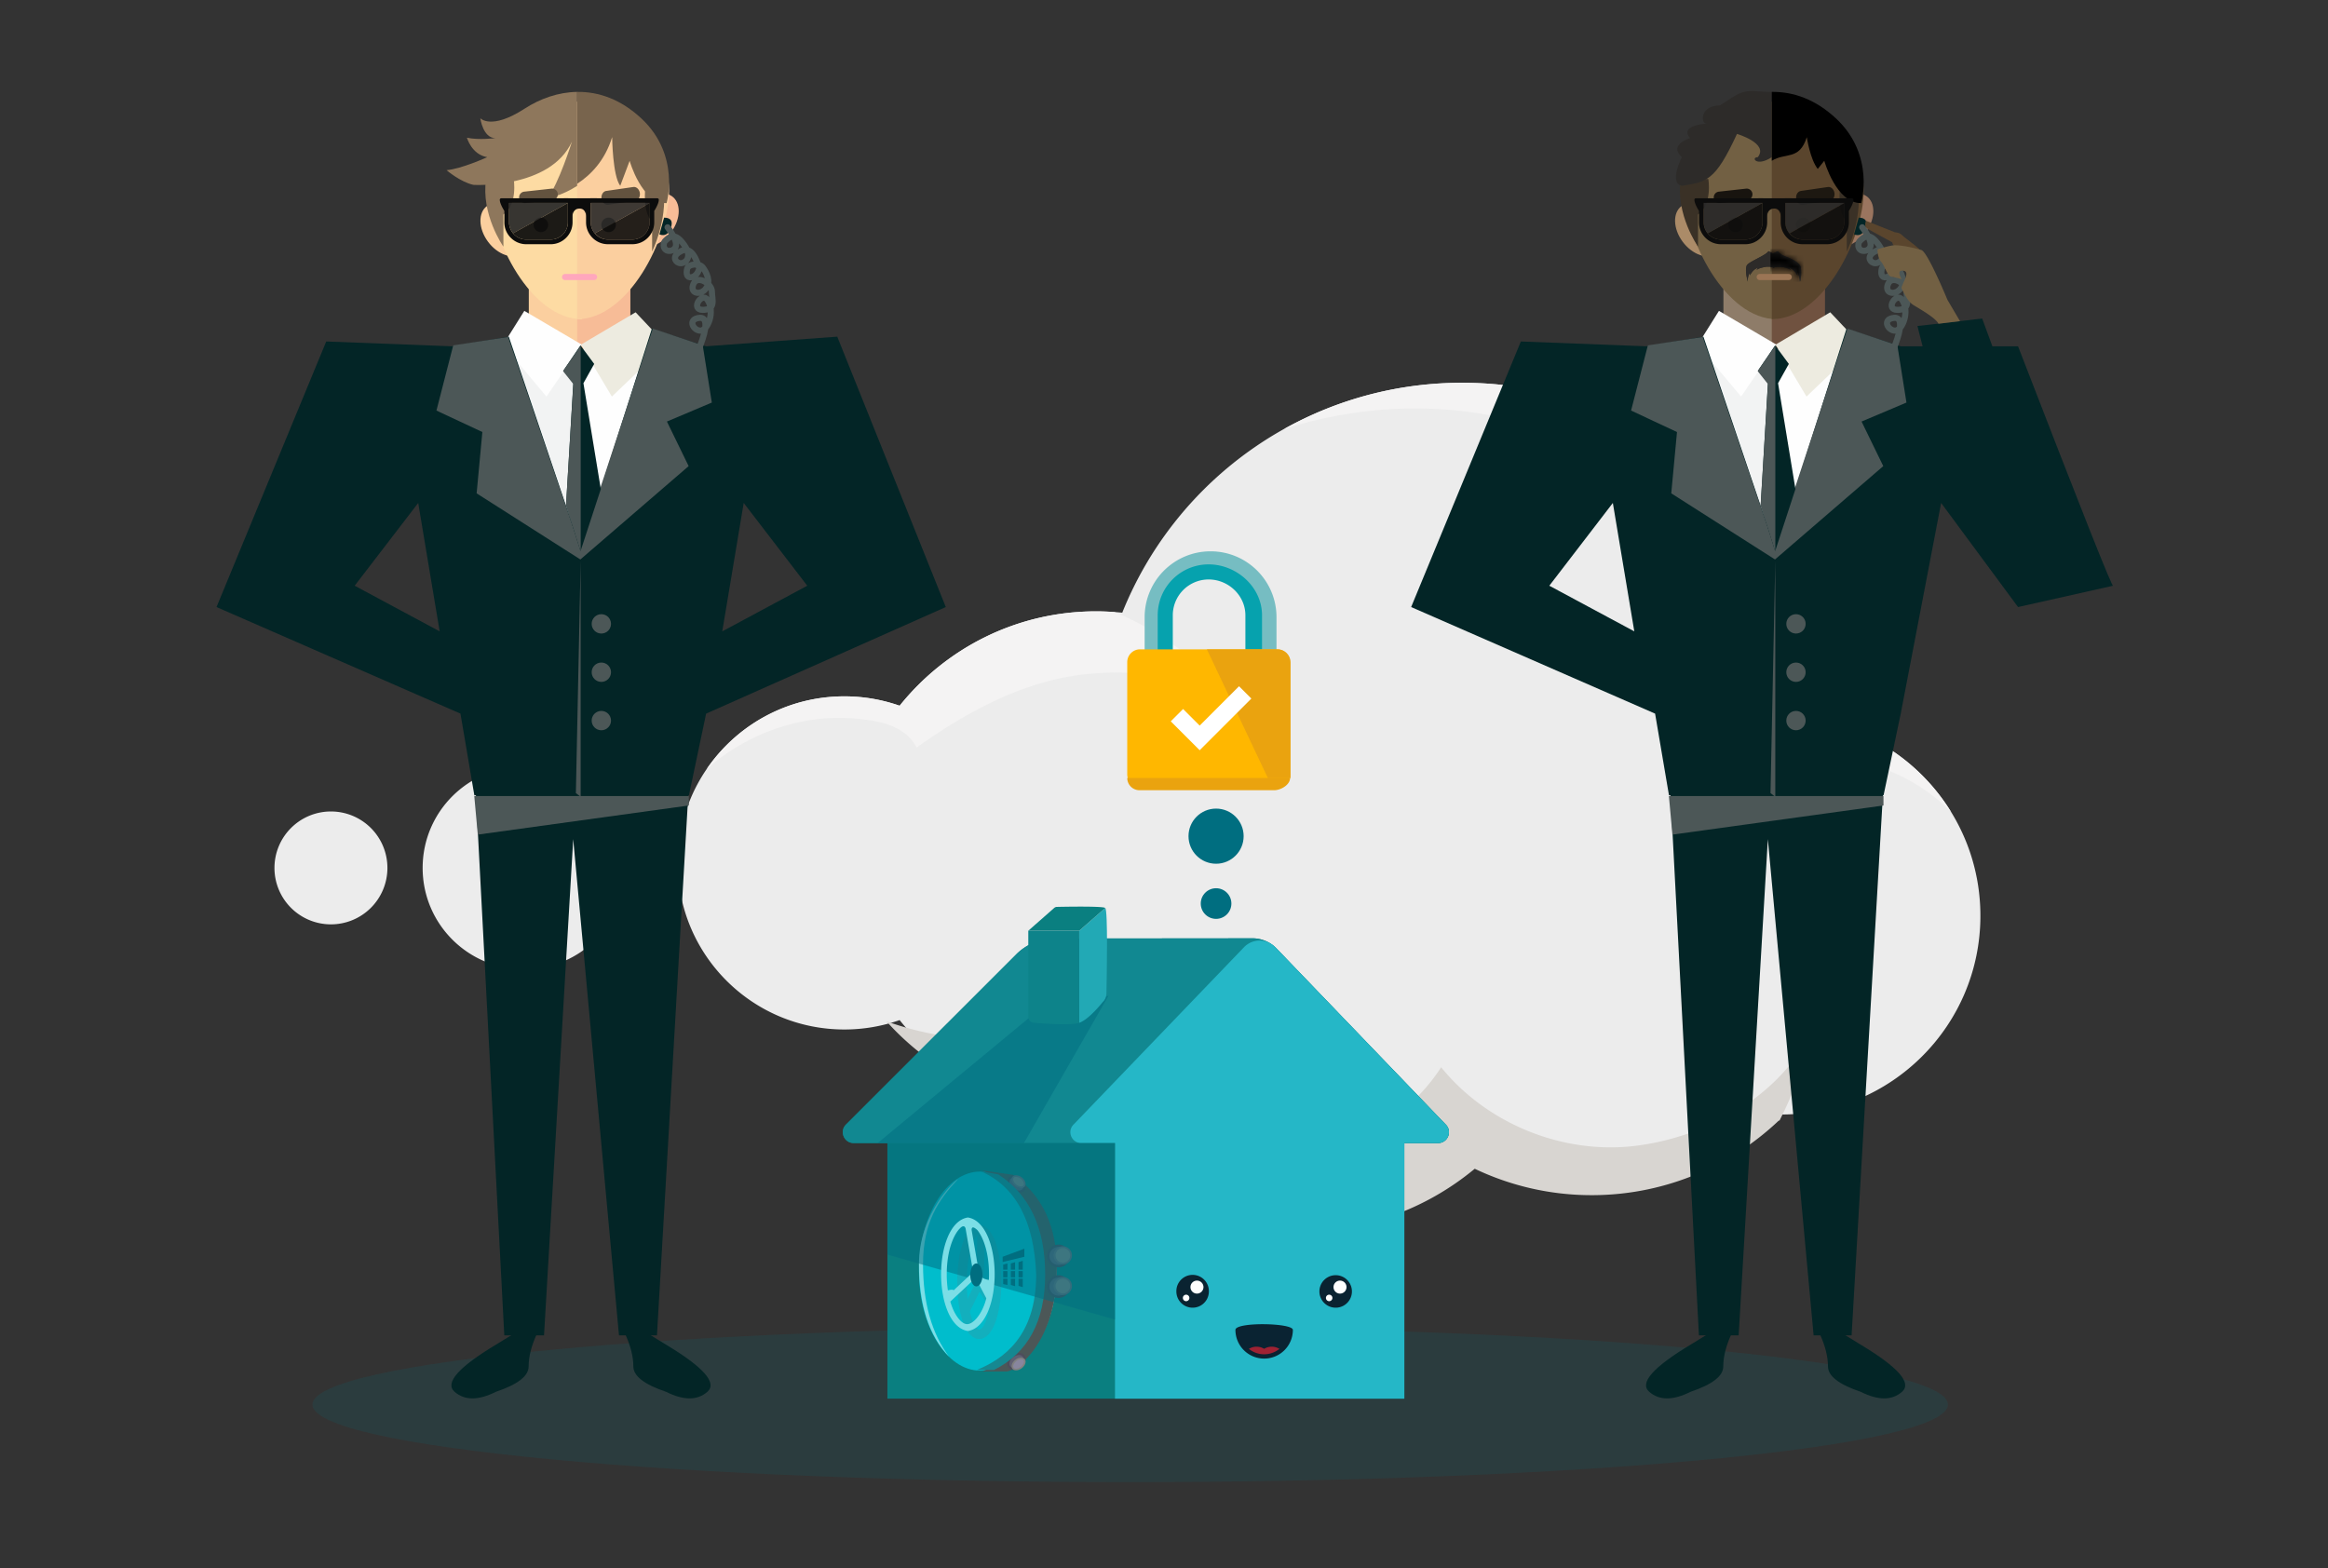 <svg xmlns="http://www.w3.org/2000/svg" xmlns:xlink="http://www.w3.org/1999/xlink" width="380" height="256" viewBox="0 0 380 256">
    <rect x="0" y="0" width="380" height="256" fill="#333333" stroke="none"/>
    <defs>
        <path id="a" d="M100.41 106.04c11.4 3.858 23.551 3.439 35.087-.233 4.211 10.91 14.922 19.02 26.571 20.116 11.65 1.097 22.824-4.03 29-13.963 7.656 9.134 20.175 13.937 31.98 12.268 11.805-1.67 23.737-8.751 28.556-19.65a64.107 64.107 0 0 1-5.164 15.127l-.113-.007c-8.011 7.862-18.988 12.717-31.104 12.717a44.24 44.24 0 0 1-18.384-3.984c-7.772 6.68-17.875 10.726-28.929 10.726-15.23 0-28.664-7.667-36.663-19.345-12.186-.202-23.126-5.466-30.838-13.773"/>
        <path id="b" d="M8.967 2.812C8.857 1.567 6.372.91 5.939.653 5.506.398 5.22 0 5.22 0l-.837.37s-.26-.143-.72-.37C3.315.681.335 1.758.114 2.358-.232 3.296.316 5 .316 5s-.14-.855.366-1.537a2.262 2.262 0 0 0-.059.42c0 .263.3-.804 1.293-1.16l.044-.01.046-.008c-.063.053-.222.197-.251.315-.033.135.047-.237 1.578-.473 1.103-.056 1.18.209 1.18.209.061-.187.693-.21 1.45-.162 1.26.235 1.328.552 1.297.426-.03-.132-.228-.297-.268-.33l.017.002c1.067.32 1.383 1.462 1.383 1.19 0-.16-.053-.408-.097-.589.46.667.513 1.707.513 1.707s.288-.71.159-2.188"/>
    </defs>
    <g fill="none" fill-rule="evenodd" transform="translate(35 14)">
        <path fill="#006E80" d="M282.956 215.29c0 6.99-59.76 12.658-133.478 12.658C75.76 227.948 16 222.28 16 215.29c0-6.99 59.76-12.657 133.478-12.657 73.718 0 133.478 5.667 133.478 12.657" opacity=".155"/>
        <g transform="translate(9 48)">
            <path fill="#ECECEC" d="M194.682.486c31.566 0 57.413 24.461 59.606 55.451 14.316 3.378 24.973 16.222 24.973 31.561 0 17.915-14.531 32.437-32.456 32.437a32.82 32.82 0 0 1-2.782-.126c-7.643 7.5-18.115 12.133-29.674 12.133a42.208 42.208 0 0 1-17.54-3.802c-7.415 6.373-17.053 10.233-27.6 10.233-14.53 0-27.346-7.314-34.978-18.455-12.696-.21-23.987-6.17-31.383-15.393a27.175 27.175 0 0 1-9.018 1.535c-15.026 0-27.208-12.175-27.208-27.193S78.804 51.675 93.83 51.675c3.162 0 6.195.544 9.018 1.535 7.53-9.39 19.096-15.41 32.074-15.41 1.44 0 2.863.075 4.265.22C148.001 16.022 169.525.485 194.682.485M41.549 63.133c9.145 0 16.56 7.41 16.56 16.55s-7.415 16.55-16.56 16.55c-9.146 0-16.56-7.41-16.56-16.55s7.414-16.55 16.56-16.55M3.501 73.169a9.209 9.209 0 0 0 0 13.029 9.222 9.222 0 0 0 13.037 0 9.209 9.209 0 0 0 0-13.03 9.222 9.222 0 0 0-13.037 0"/>
            <path fill="#F4F3F3" d="M165.57 8.053A59.49 59.49 0 0 1 194.682.486c31.566 0 57.413 24.461 59.606 55.451 8.524 2.012 15.75 7.38 20.203 14.633-7-7.168-17.827-10.502-27.627-8.266.42-21.554-13.06-42.265-32.507-51.592-15.064-7.225-32.842-7.768-48.787-2.66M71.353 63.545c4.9-7.166 13.138-11.87 22.477-11.87 3.162 0 6.195.544 9.018 1.535 7.53-9.39 19.096-15.41 32.074-15.41 1.01 0 2.008.05 3 .121 9.14 3.703 17.091 10.403 21.83 19.063-5.902-8.144-16.762-10.02-26.762-8.897-10 1.123-19.172 6.101-27.362 11.945-1.934-3.603-5.957-4.361-10.032-4.724-8.755-.78-17.691 2.418-24.243 8.237"/>
            <use fill="#D8D5D1" transform="rotate(1 176.007 121.867)" xlink:href="#a"/>
        </g>
        <g transform="translate(0 1)">
            <path fill="#FBCF9F" d="M44.648 24.444c-1.58-2.144-1.642-4.752-.14-5.826 1.502-1.073 4-.206 5.58 1.938s1.643 4.752.141 5.826c-1.502 1.073-4 .206-5.58-1.938"/>
            <path fill="#F7BC97" d="M69.061 19.043c1.548-2.161 4.047-3.073 5.583-2.036 1.535 1.037 1.526 3.63-.021 5.792-1.547 2.161-4.047 3.073-5.583 2.036-1.535-1.037-1.526-3.63.021-5.792"/>
            <path fill="#FBCF9F" d="M51.316 43.421H60v-15h-8.684z"/>
            <path fill="#F7BC97" d="M59.21 43.421h8.685v-15H59.21z"/>
            <path fill="#FDDBA3" d="M45 16.088c0 8.013 6.716 21.017 15 21.017V1.58c-8.284 0-15 6.496-15 14.509"/>
            <path fill="#FBCF9F" d="M59.21 1.579v35.526c8.285 0 15-13.004 15-21.017s-6.715-14.51-15-14.51"/>
            <path fill="#F2F3F3" d="M51.908 43.022l-10.855.935 1.992 29.683-1.083 32.912L60 108.947l-.611-67.105z"/>
            <path fill="#FEFEFE" d="M66.76 43.022l12.187.935-2.01 29.683 1.093 32.912-18.203 2.395-.616-67.105z"/>
            <path fill="#8E775C" d="M48.849 14.21s.708 4.134-1.676 5.814v5.24s-3.71-5.258-2.827-11.053h4.503z"/>
            <path fill="#78644D" d="M70.329 15.79s-.472 3.838 1.117 5.398v4.865s2.473-4.882 1.884-10.264H70.33z"/>
            <path fill="#8E775C" d="M50.606 2.755C45.165 6.278 43.4 4.3 43.4 4.3s.424 3.25 2.47 3.25c0 0-2.752.353-4.658-.071 0 0 .776 2.755 3.317 3.179 0 0-4.164 1.907-6.634 2.119 0 0 2.188 1.907 4.376 2.402 0 0 12.5.737 16.092-7.065 0 0-2.188 6.994-4.023 9.254 0 0 2.319-.368 4.87-2.03V0c-3.097.046-6.064 1.11-8.604 2.755"/>
            <path fill="#78644D" d="M69.749 4.391C66.359 1.2 62.701-.049 59.211.001V15c2.172-1.402 4.517-3.745 5.71-7.616 0 0 .07 6.354 1.324 7.943l1.532-4.075s1.953 6.975 6.026 6.906c0 0 2.306-7.778-4.054-13.766"/>
            <path fill="#FEFEFE" d="M50.584 35.747L60 41.28l-5.803 8.458-7.08-8.458z"/>
            <path fill="#EDEBE0" d="M68.752 35.98l-8.932 5.28 5.057 8.477 8.852-8.478z"/>
            <path fill="#3C3222" d="M52.105 21.71a1.184 1.184 0 1 1 2.369 0 1.184 1.184 0 0 1-2.369 0M63.158 21.71a1.184 1.184 0 1 1 2.368 0 1.184 1.184 0 0 1-2.368 0"/>
            <path fill="#63533F" d="M56.047 16.627a.938.938 0 0 1-.826 1.035l-4.45.49a.934.934 0 0 1-1.029-.831.938.938 0 0 1 .826-1.036l4.45-.49a.934.934 0 0 1 1.03.832M69.442 16.52c.085.622-.257 1.185-.765 1.259l-4.413.64c-.507.073-.988-.37-1.074-.992-.085-.621.257-1.185.765-1.258l4.412-.64c.508-.074.99.37 1.075.991"/>
            <path fill="#032526" d="M73.403 20.526c1.107.021 1.476.566 1.107 1.634s-.995 1.436-1.878 1.104l.771-2.738zM48.051 39.958l11.812 34.92L71.4 38.674l8.86 2.856 21.406-1.572 17.717 44.14-39.123 17.398-2.805 13.336H42.428l-2.265-13.336L.342 84.098 18.25 40.744l20.483.786 9.318-1.572zM33.266 67.105l-10.371 13.51 13.873 7.452-3.502-20.962zm53.13 0l-3.501 20.962 13.873-7.451-10.372-13.51z"/>
            <path fill="#4C5757" d="M38.98 41.379L36.242 52.02l7.494 3.507-.935 10.009 16.934 10.793L77.408 61.09l-3.546-7.276 7.329-3.097-1.483-9.338-8.155-2.743-11.82 35.927-11.791-34.556z"/>
            <circle cx="63.158" cy="86.842" r="1.579" fill="#4C5757"/>
            <circle cx="63.158" cy="94.737" r="1.579" fill="#4C5757"/>
            <circle cx="63.158" cy="102.632" r="1.579" fill="#4C5757"/>
            <path fill="#032526" d="M42.662 114.406l4.654 88.58h6.487l4.764-81.002 7.47 81.001h6.202l5.13-88.58z"/>
            <path fill="#032526" d="M48.582 202.895l-2.62 1.607c-6.144 3.692-8.398 6.258-6.762 7.697 1.636 1.44 3.89 1.44 6.762 0 3.551-1.197 5.327-2.574 5.327-4.132 0-1.557.426-3.282 1.277-5.172h-3.984zM71.089 202.895l2.62 1.607c6.144 3.692 8.397 6.258 6.762 7.697-1.636 1.44-3.89 1.44-6.762 0-3.551-1.197-5.327-2.574-5.327-4.132 0-1.557-.426-3.282-1.277-5.172h3.984zM59.755 41.377l-2.75 4.052 1.573 2.127-1.176 19.877 2.353 7.554 3.316-10.145-2.835-17.286 1.757-3.148z"/>
            <path fill="#4C5757" d="M59.789 41.452v33.634l-2.403-7.64 1.202-19.75L56.9 45.58zM77.441 114.946H42.414l.575 6.3 34.452-4.754z"/>
            <path fill="#4C5757" d="M59.781 76.54v38.537l-.78-.608z"/>
        </g>
        <path fill="#0C0C0C" d="M71.032 19.154v3.139c0 .68-.245 1.307-.651 1.795a2.81 2.81 0 0 1-2.162 1.018h-3.937 3.985a2.821 2.821 0 0 0 2.813-2.813v-3.165l-.048.026z"/>
        <path fill="#292929" d="M48.086 19.128v3.165c0 .68.245 1.307.651 1.795l8.96-4.96h-9.611z" opacity=".93"/>
        <path fill="#0C0C0C" d="M50.899 25.106h3.985a2.821 2.821 0 0 0 2.813-2.813v-3.165l-8.96 4.96a2.81 2.81 0 0 0 2.162 1.018" opacity=".93"/>
        <path fill="#292929" d="M62.12 24.088l8.912-4.934v-.026h-9.611v3.165a2.821 2.821 0 0 0 2.813 2.813h.047a2.81 2.81 0 0 1-2.16-1.018" opacity=".898"/>
        <path fill="#0C0C0C" d="M70.38 24.088a2.798 2.798 0 0 0 .652-1.795v-3.139l-8.912 4.934a2.81 2.81 0 0 0 2.161 1.018h3.938a2.81 2.81 0 0 0 2.162-1.018" opacity=".898"/>
        <path fill="#0C0C0C" d="M57.697 22.293a2.821 2.821 0 0 1-2.813 2.813H50.9a2.821 2.821 0 0 1-2.813-2.813v-3.165h9.611v3.165zm0-3.924H46.818a.239.239 0 0 0-.239.238c0 .627.623 1.63.747 1.824v1.862c0 .951.373 1.847 1.05 2.523a3.547 3.547 0 0 0 2.523 1.05h3.985c.952 0 1.848-.373 2.524-1.05a3.547 3.547 0 0 0 1.049-2.523v-3.165a.76.76 0 0 0-.76-.76zM61.42 19.128h9.612v3.165a2.821 2.821 0 0 1-2.813 2.813h-3.985a2.821 2.821 0 0 1-2.813-2.813v-3.165zm-.759 0v3.165c0 .951.373 1.847 1.05 2.524a3.548 3.548 0 0 0 2.523 1.048h3.985c.951 0 1.848-.372 2.524-1.048a3.547 3.547 0 0 0 1.049-2.524v-1.862c.124-.194.747-1.197.747-1.824a.239.239 0 0 0-.239-.239H61.421a.76.76 0 0 0-.76.76z"/>
        <path fill="#0C0C0C" d="M57.058 18.368h5.385s-1.525.481-1.57 1.034c-.044.553-.212 1.857-.212 1.857s0-1.213-1.047-1.213c-1.172 0-1.157 1.213-1.157 1.213s-.236-1.986-.325-2.131c-.088-.146-1.074-.76-1.074-.76"/>
        <path fill="#FFA7BD" stroke="#FFA7BD" stroke-linecap="round" stroke-linejoin="round" d="M57.237 31.222h4.737"/>
        <path stroke="#4C5757" stroke-linecap="round" d="M73.969 23.105c1.585 2.072 1.81 3.335.674 3.79-1.4.38-1.574-1.145-1.007-1.622.54-.466 1.397-1.598 3.036.703 1.64 2.301-.167 3.27-.895 2.922-.587-.18-1.134-1.159.402-1.905 1.224-.654 2.217.297 2.978 2.853-.27.822-.686 1.289-1.247 1.4-.842.168-.928-.647-.739-1.4.19-.754 1.968-.955 2.548-.184.58.771 1.382 2.27.502 3.449-.881 1.18-2.692.804-2.034-.747.658-1.55 3.018-.031 3.018 1.22 0 1.253.723 2.999-1.486 2.999-2.068 0-.203-2.954.745-1.662 1.31 1.91.077 5.051-1.126 5.051-1.202 0-2.167-1.884-.181-2.08 1.985-.194.442 3.7.181 4.438"/>
        <g>
            <g transform="translate(195)">
                <path fill="#AB8B68" d="M44.648 25.444c-1.58-2.144-1.642-4.752-.14-5.826 1.502-1.073 4-.206 5.58 1.938s1.643 4.752.141 5.826c-1.502 1.073-4 .206-5.58-1.938"/>
                <path fill="#9A755F" d="M69.061 20.043c1.548-2.161 4.047-3.073 5.583-2.036 1.535 1.037 1.526 3.63-.021 5.792-1.547 2.161-4.047 3.073-5.583 2.036-1.535-1.037-1.526-3.63.021-5.792"/>
                <path fill="#8E7C69" d="M51.316 44.421H60v-15h-8.684z"/>
                <path fill="#705240" d="M59.21 44.421h8.685v-15H59.21z"/>
                <path fill="#726043" d="M45 17.088c0 8.013 6.716 21.017 15 21.017V2.58c-8.284 0-15 6.496-15 14.509"/>
                <path fill="#5A452D" d="M59.21 2.579v35.526c8.285 0 15-13.004 15-21.017s-6.715-14.51-15-14.51"/>
                <path fill="#F2F3F3" d="M51.908 44.022l-10.855.935 1.992 29.683-1.083 32.912L60 109.947l-.611-67.105z"/>
                <path fill="#FEFEFE" d="M66.76 44.022l12.187.935-2.01 29.683 1.093 32.912-18.203 2.395-.616-67.105z"/>
                <path fill="#3A3126" d="M48.849 15.21s.708 4.134-1.676 5.814v5.24s-3.71-5.258-2.827-11.053h4.503zM70.329 16.79s-.472 3.838 1.117 5.398v4.865s2.473-4.882 1.884-10.264H70.33z"/>
                <path fill="#2D2B29" d="M50.726 3.212c-3.205 0-3.205 2.955-2.173 2.955 1.031 0-4.69 0-2.683 2.382 0 0-3.6 1.068-1.34 3.109 0 0-2.189 4.186 0 4.68 4.023-.676 5.406-.676 8.999-8.477 0 0 5.23 1.536 3.394 3.797-1.167 0-.264 1.66 2.288 0V1c-3.098.046-3.954-.713-6.494.932l-1.991 1.28z"/>
                <path fill="#000" d="M59.21 1.002V12.25c2.173-1.402 4.518.003 5.712-3.868 0 0 .535 3.61 1.789 5.198l1.066-1.33s1.953 6.975 6.026 6.906c0 0 2.306-7.778-4.054-13.766-3.39-3.192-7.048-4.44-10.538-4.39z"/>
                <path fill="#FEFEFE" d="M50.584 36.747L60 42.28l-5.803 8.458-7.08-8.458z"/>
                <path fill="#EDEBE0" d="M68.752 36.98l-8.932 5.28 5.057 8.477 8.852-8.478z"/>
                <path fill="#3C3222" d="M52.105 22.71a1.184 1.184 0 1 1 2.369 0 1.184 1.184 0 0 1-2.369 0M63.158 22.71a1.184 1.184 0 1 1 2.368 0 1.184 1.184 0 0 1-2.368 0"/>
                <path fill="#18140F" d="M56.047 17.627a.938.938 0 0 1-.826 1.035l-4.45.49a.934.934 0 0 1-1.029-.831.938.938 0 0 1 .826-1.036l4.45-.49a.934.934 0 0 1 1.03.832"/>
                <path fill="#1D1811" d="M69.442 17.52c.085.622-.257 1.185-.765 1.259l-4.413.64c-.507.073-.988-.37-1.074-.992-.085-.621.257-1.185.765-1.258l4.412-.64c.508-.074.99.37 1.075.991"/>
                <path fill="#032526" d="M73.403 21.526c1.107.021 1.476.566 1.107 1.634s-.995 1.436-1.878 1.104l.771-2.738zM48.051 40.958l11.812 34.92L71.4 39.674l8.86 2.856h3.566l-.84-3.31 10.567-1.218 1.666 4.528h4.188c10.352 26.79 15.528 39.818 15.528 39.086l-15.528 3.482-12.554-16.993-6.593 34.39-2.805 13.337H42.428l-2.265-13.336L.342 85.098 18.25 41.744l20.483.786 9.318-1.572zM33.266 68.105l-10.371 13.51 13.873 7.452-3.502-20.962z"/>
                <path fill="#4C5757" d="M38.98 42.379L36.242 53.02l7.494 3.507-.935 10.009 16.934 10.793L77.408 62.09l-3.546-7.276 7.329-3.097-1.483-9.338-8.155-2.743-11.82 35.927-11.791-34.556z"/>
                <circle cx="63.158" cy="87.842" r="1.579" fill="#4C5757"/>
                <circle cx="63.158" cy="95.737" r="1.579" fill="#4C5757"/>
                <circle cx="63.158" cy="103.632" r="1.579" fill="#4C5757"/>
                <path fill="#032526" d="M42.662 115.406l4.654 88.58h6.487l4.764-81.002 7.47 81.001h6.202l5.13-88.58z"/>
                <path fill="#032526" d="M48.582 203.895l-2.62 1.607c-6.144 3.692-8.398 6.258-6.762 7.697 1.636 1.44 3.89 1.44 6.762 0 3.551-1.197 5.327-2.574 5.327-4.132 0-1.557.426-3.282 1.277-5.172h-3.984zM71.089 203.895l2.62 1.607c6.144 3.692 8.397 6.258 6.762 7.697-1.636 1.44-3.89 1.44-6.762 0-3.551-1.197-5.327-2.574-5.327-4.132 0-1.557-.426-3.282-1.277-5.172h3.984zM59.755 42.377l-2.75 4.052 1.573 2.127-1.176 19.877 2.353 7.554 3.316-10.145-2.835-17.286 1.757-3.148z"/>
                <path fill="#4C5757" d="M59.789 42.452v33.634l-2.403-7.64 1.202-19.75L56.9 46.58zM77.441 115.946H42.414l.575 6.3 34.452-4.754z"/>
                <path fill="#4C5757" d="M59.781 77.54v38.537l-.78-.608z"/>
            </g>
            <path fill="#2D2B29" d="M258.967 29.812c-.11-1.245-2.595-1.903-3.028-2.159-.433-.255-.72-.653-.72-.653l-.837.37s-.26-.143-.72-.37c-.346.681-3.326 1.758-3.547 2.358-.347.938.201 2.642.201 2.642s-.14-.855.366-1.537a2.262 2.262 0 0 0-.059.42c0 .263.3-.804 1.293-1.16l.044-.01.046-.008c-.063.053-.222.197-.251.315-.033.135.047-.237 1.578-.473 1.103-.056 1.18.209 1.18.209.061-.187.693-.21 1.45-.162 1.26.235 1.328.552 1.297.426-.03-.132-.228-.297-.268-.33l.017.002c1.067.32 1.383 1.462 1.383 1.19 0-.16-.053-.408-.097-.589.46.667.513 1.707.513 1.707s.288-.71.159-2.188"/>
            <g transform="translate(250 27)">
                <mask id="c" fill="#fff">
                    <use xlink:href="#b"/>
                </mask>
                <use fill="#2D2B29" xlink:href="#b"/>
                <path fill="#000" d="M4-1h7v6H4z" mask="url(#c)"/>
            </g>
            <path fill="#0C0C0C" d="M266.032 19.154v3.139c0 .68-.245 1.307-.651 1.795a2.81 2.81 0 0 1-2.162 1.018h-3.937 3.985a2.821 2.821 0 0 0 2.813-2.813v-3.165l-.048.026z"/>
            <path fill="#292929" d="M243.086 19.128v3.165c0 .68.245 1.307.651 1.795l8.96-4.96h-9.611z" opacity=".93"/>
            <path fill="#0C0C0C" d="M245.899 25.106h3.985a2.821 2.821 0 0 0 2.813-2.813v-3.165l-8.96 4.96a2.81 2.81 0 0 0 2.162 1.018" opacity=".93"/>
            <path fill="#292929" d="M257.12 24.088l8.912-4.934v-.026h-9.611v3.165a2.821 2.821 0 0 0 2.813 2.813h.047a2.81 2.81 0 0 1-2.16-1.018" opacity=".898"/>
            <path fill="#0C0C0C" d="M265.38 24.088a2.798 2.798 0 0 0 .652-1.795v-3.139l-8.912 4.934a2.81 2.81 0 0 0 2.161 1.018h3.938a2.81 2.81 0 0 0 2.162-1.018" opacity=".898"/>
            <path fill="#0C0C0C" d="M252.697 22.293a2.821 2.821 0 0 1-2.813 2.813H245.9a2.821 2.821 0 0 1-2.813-2.813v-3.165h9.611v3.165zm0-3.924H241.818a.239.239 0 0 0-.239.238c0 .627.623 1.63.747 1.824v1.862c0 .951.373 1.847 1.05 2.523a3.547 3.547 0 0 0 2.523 1.05h3.985c.952 0 1.848-.373 2.524-1.05a3.547 3.547 0 0 0 1.049-2.523v-3.165a.76.76 0 0 0-.76-.76zM256.42 19.128h9.612v3.165a2.821 2.821 0 0 1-2.813 2.813h-3.985a2.821 2.821 0 0 1-2.813-2.813v-3.165zm-.759 0v3.165c0 .951.373 1.847 1.05 2.524a3.548 3.548 0 0 0 2.523 1.048h3.985c.951 0 1.848-.372 2.524-1.048a3.547 3.547 0 0 0 1.049-2.524v-1.862c.124-.194.747-1.197.747-1.824a.239.239 0 0 0-.239-.239H256.421a.76.76 0 0 0-.76.76z"/>
            <path fill="#0C0C0C" d="M252.058 18.368h5.385s-1.525.481-1.57 1.034c-.044.553-.212 1.857-.212 1.857s0-1.213-1.047-1.213c-1.172 0-1.157 1.213-1.157 1.213s-.236-1.986-.325-2.131c-.088-.146-1.074-.76-1.074-.76"/>
            <path fill="#FFA7BD" stroke="#9B7555" stroke-linecap="round" stroke-linejoin="round" d="M252.237 31.222h4.737"/>
            <path stroke="#4C5757" stroke-linecap="round" d="M268.969 23.105c1.585 2.072 1.81 3.335.674 3.79-1.4.38-1.574-1.145-1.007-1.622.54-.466 1.397-1.598 3.036.703 1.64 2.301-.167 3.27-.895 2.922-.587-.18-1.134-1.159.402-1.905 1.224-.654 2.217.297 2.978 2.853-.27.822-.686 1.289-1.247 1.4-.842.168-.928-.647-.739-1.4.19-.754 1.968-.955 2.548-.184.58.771 1.382 2.27.502 3.449-.881 1.18-2.692.804-2.034-.747.658-1.55 3.018-.031 3.018 1.22 0 1.253.723 2.999-1.486 2.999-2.068 0-.203-2.954.745-1.662 1.31 1.91.077 5.051-1.126 5.051-1.202 0-2.167-1.884-.181-2.08 1.985-.194.442 3.7.181 4.438"/>
        </g>
        <g>
            <path fill="#0A7F80" d="M200.985 169.575l-27.62-28.735a5.418 5.418 0 0 0-3.911-1.663l-32.346.03a8.803 8.803 0 0 0-6.215 2.577l-27.803 27.792c-1.114 1.114-.325 3.02 1.251 3.02h5.511v41.73h84.377v-41.73h5.507c1.576 0 2.365-1.907 1.25-3.02"/>
            <path fill="#118891" d="M200.985 169.575l-27.62-28.735a5.418 5.418 0 0 0-3.911-1.663l-32.346.03a8.803 8.803 0 0 0-6.215 2.577l-27.803 27.792c-1.114 1.114-.325 3.02 1.251 3.02h95.395c1.576 0 2.365-1.907 1.25-3.02"/>
            <path fill="#006E80" d="M132.14 172.595h-23.88l24.588-20.335 13.09-3.714z" opacity=".522"/>
            <path fill="#25B7C7" d="M200.991 169.576l-27.826-28.95a3.539 3.539 0 0 0-5.102 0l-27.825 28.95c-1.115 1.114-.326 3.02 1.25 3.02H147v41.73h47.23v-41.73h5.511c1.576 0 2.365-1.906 1.251-3.02"/>
            <path fill="#22A9B5" d="M144.948 149.636s-2.194 2.8-3.786 3.331v-15.03l4.245-3.714c.453.302.262 10.9.196 14.006-.011.54-.249 1.05-.655 1.407"/>
            <path fill="#0D838A" d="M141.162 152.967c-1.415.53-7.347 0-7.347 0a.966.966 0 0 1-.967-.966v-14.065h8.314v15.031z"/>
            <path fill="#0A7F80" d="M145.407 134.223c-.353-.354-7.874-.177-7.874-.177a.696.696 0 0 0-.46.174l-4.225 3.717h8.314l4.245-3.714z"/>
            <path fill="#0A2331" d="M180.369 196.82a2.653 2.653 0 1 1 5.306.002 2.653 2.653 0 0 1-5.306-.001"/>
            <path fill="#FEFEFE" d="M182.668 196.113a1.061 1.061 0 1 1 2.123 0 1.061 1.061 0 0 1-2.123 0M181.43 197.882a.53.53 0 1 1 1.061 0 .53.53 0 0 1-1.06 0"/>
            <path fill="#0A2331" d="M157.02 196.82a2.653 2.653 0 1 1 5.305.002 2.653 2.653 0 0 1-5.306-.001"/>
            <path fill="#FEFEFE" d="M159.319 196.113a1.061 1.061 0 1 1 2.122 0 1.061 1.061 0 0 1-2.122 0M158.08 197.882a.53.53 0 1 1 1.062 0 .53.53 0 0 1-1.062 0"/>
            <path fill="#0A2332" d="M176.035 203.098a4.687 4.687 0 0 1-4.688 4.686 4.687 4.687 0 0 1-4.687-4.686c0-1.326 9.375-1.15 9.375 0"/>
            <path fill="#9E2233" d="M173.838 206.197a2.374 2.374 0 0 0-2.49-.01 2.374 2.374 0 0 0-2.492.01 3.96 3.96 0 0 0 4.982 0"/>
        </g>
        <g transform="translate(115 177)">
            <ellipse cx="13.75" cy="16.5" fill="#BBACAC" rx="8.75" ry="15"/>
            <ellipse cx="10" cy="16.5" fill="#00BDCC" rx="10" ry="16.25"/>
            <path fill="#006E80" d="M13.75 16.265h.695V15.25l-.695.196zM13.661 15.015l3.547-.854v-1.32l-3.547 1.32zM15 16.265h.695v-1.22L15 15.25zM16.25 16.265h.695v-1.457l-.695.237zM13.75 17.515h.695V16.5h-.695zM15 17.515h.695V16.5H15zM16.945 17.515h-.695V16.5h.695zM13.75 18.616l.695.15V17.75h-.695zM15 18.765l.695.202V17.75H15zM16.25 18.908l.695.213V17.75h-.695z"/>
            <path fill="#4C5757" d="M10.371.067l4.978.72c4.774 3.3 7.16 8.386 7.16 15.256 0 12.16-6.635 16.832-8.217 16.832h-3.92c6.177-2.448 9.366-7.71 9.564-15.788.198-8.077-2.99-13.75-9.565-17.02z"/>
            <path fill="#606073" d="M15.502 3.293a1.92 1.92 0 0 1-.806-.88c-.146-.344-.137-.686.025-.938.152-.235.417-.37.746-.377.278-.006.575.077.858.24.367.213.663.535.81.884.142.34.13.677-.031.927-.154.237-.421.373-.752.38a1.633 1.633 0 0 1-.85-.236"/>
            <path fill="#4D4D5B" d="M16.414 1.183a1.84 1.84 0 0 0-.951-.264c-.385.009-.71.176-.892.46-.195.302-.21.705-.04 1.104.163.384.484.736.881.966.31.178.636.268.945.26.386-.01.713-.178.897-.463.195-.3.212-.699.046-1.093-.162-.385-.485-.738-.886-.97m-.179.31c.32.186.598.473.735.799.24.571-.04 1.044-.623 1.059a1.467 1.467 0 0 1-.755-.213 1.742 1.742 0 0 1-.73-.796c-.245-.574.026-1.051.609-1.065.252-.005.52.076.764.217"/>
            <path fill="gray" d="M16.012 2.605a1.601 1.601 0 0 1-.674-.732c-.105-.246-.105-.481 0-.645.094-.145.268-.228.49-.234a1.37 1.37 0 0 1 .693.2c.31.178.557.446.678.733.103.245.101.47-.005.635-.096.147-.272.232-.497.237a1.34 1.34 0 0 1-.685-.194"/>
            <path fill="#6B6B77" d="M16.588 1.077a1.499 1.499 0 0 0-.764-.217c-.583.014-.854.492-.61 1.066.138.326.413.612.73.795.241.14.507.22.757.213.581-.014.862-.488.622-1.059-.137-.325-.414-.613-.735-.798m0 0l-.134.233c.28.162.513.412.621.669.084.2.086.386.006.51-.07.109-.208.172-.387.176a1.205 1.205 0 0 1-.615-.176 1.465 1.465 0 0 1-.617-.669c-.087-.204-.091-.394-.01-.519.088-.137.254-.17.378-.172.193-.004.415.06.624.18l.134-.232"/>
            <path fill="#606073" d="M15.502 30.267a1.92 1.92 0 0 0-.806.882c-.146.343-.137.684.025.936.152.236.417.37.746.378.278.006.575-.077.858-.24.367-.213.663-.535.81-.884.142-.34.13-.677-.031-.927-.154-.238-.421-.373-.752-.381a1.633 1.633 0 0 0-.85.236"/>
            <path fill="#4D4D5B" d="M16.414 32.377a1.84 1.84 0 0 1-.951.265c-.385-.009-.71-.177-.892-.46-.195-.303-.21-.705-.04-1.104.163-.384.484-.737.881-.966a1.81 1.81 0 0 1 .945-.26c.386.01.713.178.897.462.195.301.212.7.046 1.094-.162.385-.485.738-.886.97m-.179-.31c.32-.186.598-.474.735-.8.24-.57-.04-1.044-.623-1.058a1.467 1.467 0 0 0-.755.212c-.318.184-.593.47-.73.796-.245.574.026 1.052.609 1.066.252.005.52-.076.764-.217"/>
            <path fill="#88869E" d="M16.012 30.956a1.601 1.601 0 0 0-.674.732c-.105.246-.105.481 0 .644.094.146.268.229.49.234a1.37 1.37 0 0 0 .693-.198c.31-.18.557-.447.678-.734.103-.245.101-.47-.005-.635-.096-.148-.272-.232-.497-.238a1.34 1.34 0 0 0-.685.195"/>
            <path fill="gray" d="M16.588 32.484c-.243.14-.512.222-.764.217-.583-.014-.854-.492-.61-1.066.138-.326.413-.612.73-.796.241-.139.507-.218.757-.212.581.014.862.487.622 1.059-.137.325-.414.613-.735.798m0 0l-.134-.233c.28-.162.513-.412.621-.67.084-.2.086-.385.006-.509-.07-.11-.208-.172-.387-.176a1.205 1.205 0 0 0-.615.176 1.465 1.465 0 0 0-.617.669c-.087.204-.091.393-.01.518.088.138.254.17.378.173.193.004.415-.06.624-.18l.134.232"/>
            <path fill="#7BDEE6" d="M6.357 1.5C6.09 1.5 0 6.945 0 15.383c0 6.647 1.639 11.678 4.916 15.092C2.084 26.695.667 21.663.667 15.383c0-6.821 2.495-10.469 5.69-13.883z"/>
            <path fill="#168891" d="M10.067.19l2.88.524c5.105 3.299 7.657 8.747 7.657 16.346s-2.79 12.794-8.372 15.587H9.419c4.27-1.746 9.717-5.401 9.717-15.587C18.8 8.3 15.776 2.678 10.067.19z"/>
            <g>
                <path fill="#606073" d="M22.78 20.695a1.668 1.668 0 0 1-1.667-1.666c0-.918.748-1.666 1.666-1.666.919 0 1.666.748 1.666 1.666 0 .919-.747 1.666-1.666 1.666"/>
                <path fill="#4D4D5B" d="M22.78 17.172a1.86 1.86 0 0 0-1.858 1.857c0 1.024.833 1.857 1.857 1.857a1.859 1.859 0 0 0 1.857-1.857 1.859 1.859 0 0 0-1.857-1.857m0 .382a1.475 1.475 0 1 1 0 2.95 1.475 1.475 0 0 1 0-2.95"/>
                <path fill="gray" d="M23.496 20.266a1.333 1.333 0 0 1-1.331-1.332c0-.734.597-1.331 1.331-1.331s1.331.597 1.331 1.331-.597 1.332-1.331 1.332"/>
                <path fill="#6B6B77" d="M23.496 17.46a1.475 1.475 0 1 0 0 2.949 1.475 1.475 0 0 0 0-2.95m0 .287a1.19 1.19 0 0 1 1.188 1.188 1.19 1.19 0 0 1-1.188 1.188 1.19 1.19 0 0 1-1.188-1.188 1.19 1.19 0 0 1 1.188-1.188"/>
            </g>
            <g>
                <path fill="#606073" d="M22.78 15.695a1.668 1.668 0 0 1-1.667-1.666c0-.918.748-1.666 1.666-1.666.919 0 1.666.748 1.666 1.666 0 .919-.747 1.666-1.666 1.666"/>
                <path fill="#4D4D5B" d="M22.78 12.172a1.86 1.86 0 0 0-1.858 1.857c0 1.024.833 1.857 1.857 1.857a1.859 1.859 0 0 0 1.857-1.857 1.859 1.859 0 0 0-1.857-1.857m0 .382a1.475 1.475 0 1 1 0 2.95 1.475 1.475 0 0 1 0-2.95"/>
                <path fill="gray" d="M23.496 15.266a1.333 1.333 0 0 1-1.331-1.332c0-.734.597-1.331 1.331-1.331s1.331.597 1.331 1.331-.597 1.332-1.331 1.332"/>
                <path fill="#6B6B77" d="M23.496 12.46a1.475 1.475 0 1 0 0 2.949 1.475 1.475 0 0 0 0-2.95m0 .287a1.19 1.19 0 0 1 1.188 1.188 1.19 1.19 0 0 1-1.188 1.188 1.19 1.19 0 0 1-1.188-1.188 1.19 1.19 0 0 1 1.188-1.188"/>
            </g>
            <g fill="#6B6B77" fill-rule="nonzero" opacity=".176">
                <path d="M7.793 18.292c0 4.28 1.149 7.75 2.05 7.75.902 0 2.051-3.47 2.051-7.75 0-4.28-1.149-7.75-2.05-7.75-.902 0-2.051 3.47-2.051 7.75zm-1.543 0C6.25 13.161 7.628 9 9.843 9c2.216 0 3.594 4.16 3.594 9.292s-1.378 9.292-3.594 9.292c-2.215 0-3.593-4.16-3.593-9.292z"/>
                <path d="M7.895 23.941l-1.11-.541 2.936-6.018 2.913 4.494-1.036.672-1.725-2.66z"/>
                <path d="M9.55 10.453l1.235.038-.252 8.043-1.234-.039z"/>
            </g>
        </g>
        <path fill="#006E80" d="M147 201.418l-37.148-10.61v-18.213H147z" opacity=".522"/>
        <path fill="#7BDEE6" d="M126.411 194.946c-.453-.07-.834-.208-1.143-.413l-.494-.942-1.177-6.798c0-.559.31-.559.927 0 .932 1.14 1.91 3.602 1.91 7.223 0 .319-.008.629-.023.93zm-3.905 7.145c-.64-.206-1.724-1.334-2.386-3.614l3.51-3.28h.928l1.438 2.741c-.64 2.628-2.365 4.63-3.49 4.153zm-.823-15.559s.676-.786.927 0l1.235 7.132-.764.714c-.54.504-1.35 1.26-2.429 2.27-.037-.25-.927 0-.927 0a17.857 17.857 0 0 1-.187-2.632c0-3.928 1.15-6.492 2.145-7.484zm-3.072 7.484c0 4.391 1.5 8.833 4.375 9.265 2.874-.432 4.375-4.874 4.375-9.265 0-4.392-1.5-8.834-4.375-9.266-2.875.432-4.375 4.874-4.375 9.266z"/>
        <ellipse cx="124.375" cy="194.125" fill="#006E80" rx="1" ry="1.875"/>
        <g>
            <path fill="#5A452D" d="M269.579 22.04l4.75 1.887s.732 0 1.171.481c.44.482 3.603 2.602 2.832 2.602l-2.1.529s-2.083-.783-2.376-1.987c0 0-2.956-1.615-3.834-2.097-.547-.239-.695-.711-.443-1.416z"/>
            <path fill="#726043" d="M282.882 34.946s-3.221-7.81-4.246-8.126c-1.026-.316-3.661-.95-4.833-.738a16.691 16.691 0 0 0-2.343.633s0 1.372.586 2.005c.585.633 1.025 2.322 1.61 2.427.586.106 1.758.422 1.758.422s-1.025-1.583.293-1.372c1.318.211-.586 2.533-.293 2.955.293.422.879 2.005 1.904 2.638s3.66 2.111 4.1 3.06l3.515-.421-2.05-3.483z"/>
        </g>
        <g>
            <path fill="#76BDC2" fill-rule="nonzero" d="M173.364 96.29H170.9v-9.53a8.298 8.298 0 0 0-8.298-8.297 8.298 8.298 0 0 0-8.298 8.297v9.53h-2.463v-9.53c0-5.943 4.818-10.76 10.761-10.76s10.76 4.817 10.76 10.76v9.53z"/>
            <path fill="#06A2AE" fill-rule="nonzero" d="M171.001 93.522h-2.715v-7.08c0-3.23-2.771-5.848-6.001-5.848a5.848 5.848 0 0 0-5.849 5.849v7.08h-2.462v-7.08c0-4.59 3.72-8.311 8.31-8.311s8.717 3.72 8.717 8.31v7.08z"/>
            <path fill="#FFB700" d="M173.47 114.502h-22.374a2.096 2.096 0 0 1-2.096-2.096v-18.31c0-1.158.939-2.096 2.096-2.096h22.373c1.157 0 2.096.938 2.096 2.096v18.31a2.096 2.096 0 0 1-2.096 2.096"/>
            <path fill="#EAA30F" d="M175.66 113.034h-3.693L162 92h11.525c1.178 0 2.134.955 2.134 2.133v18.901z"/>
            <path fill="#FFF" fill-rule="nonzero" d="M160.825 104.45l6.424-6.424 2.01 2.01-8.434 8.434-4.72-4.72 2.01-2.01z"/>
            <path fill="#EAA30F" d="M171.526 115H151a2 2 0 0 1-2-2h26.582c0 1.105-1.493 2-2.598 2h-1.458z"/>
        </g>
        <circle cx="163.5" cy="122.5" r="4.5" fill="#006E80"/>
        <circle cx="163.5" cy="133.5" r="2.5" fill="#006E80"/>
    </g>
</svg>
